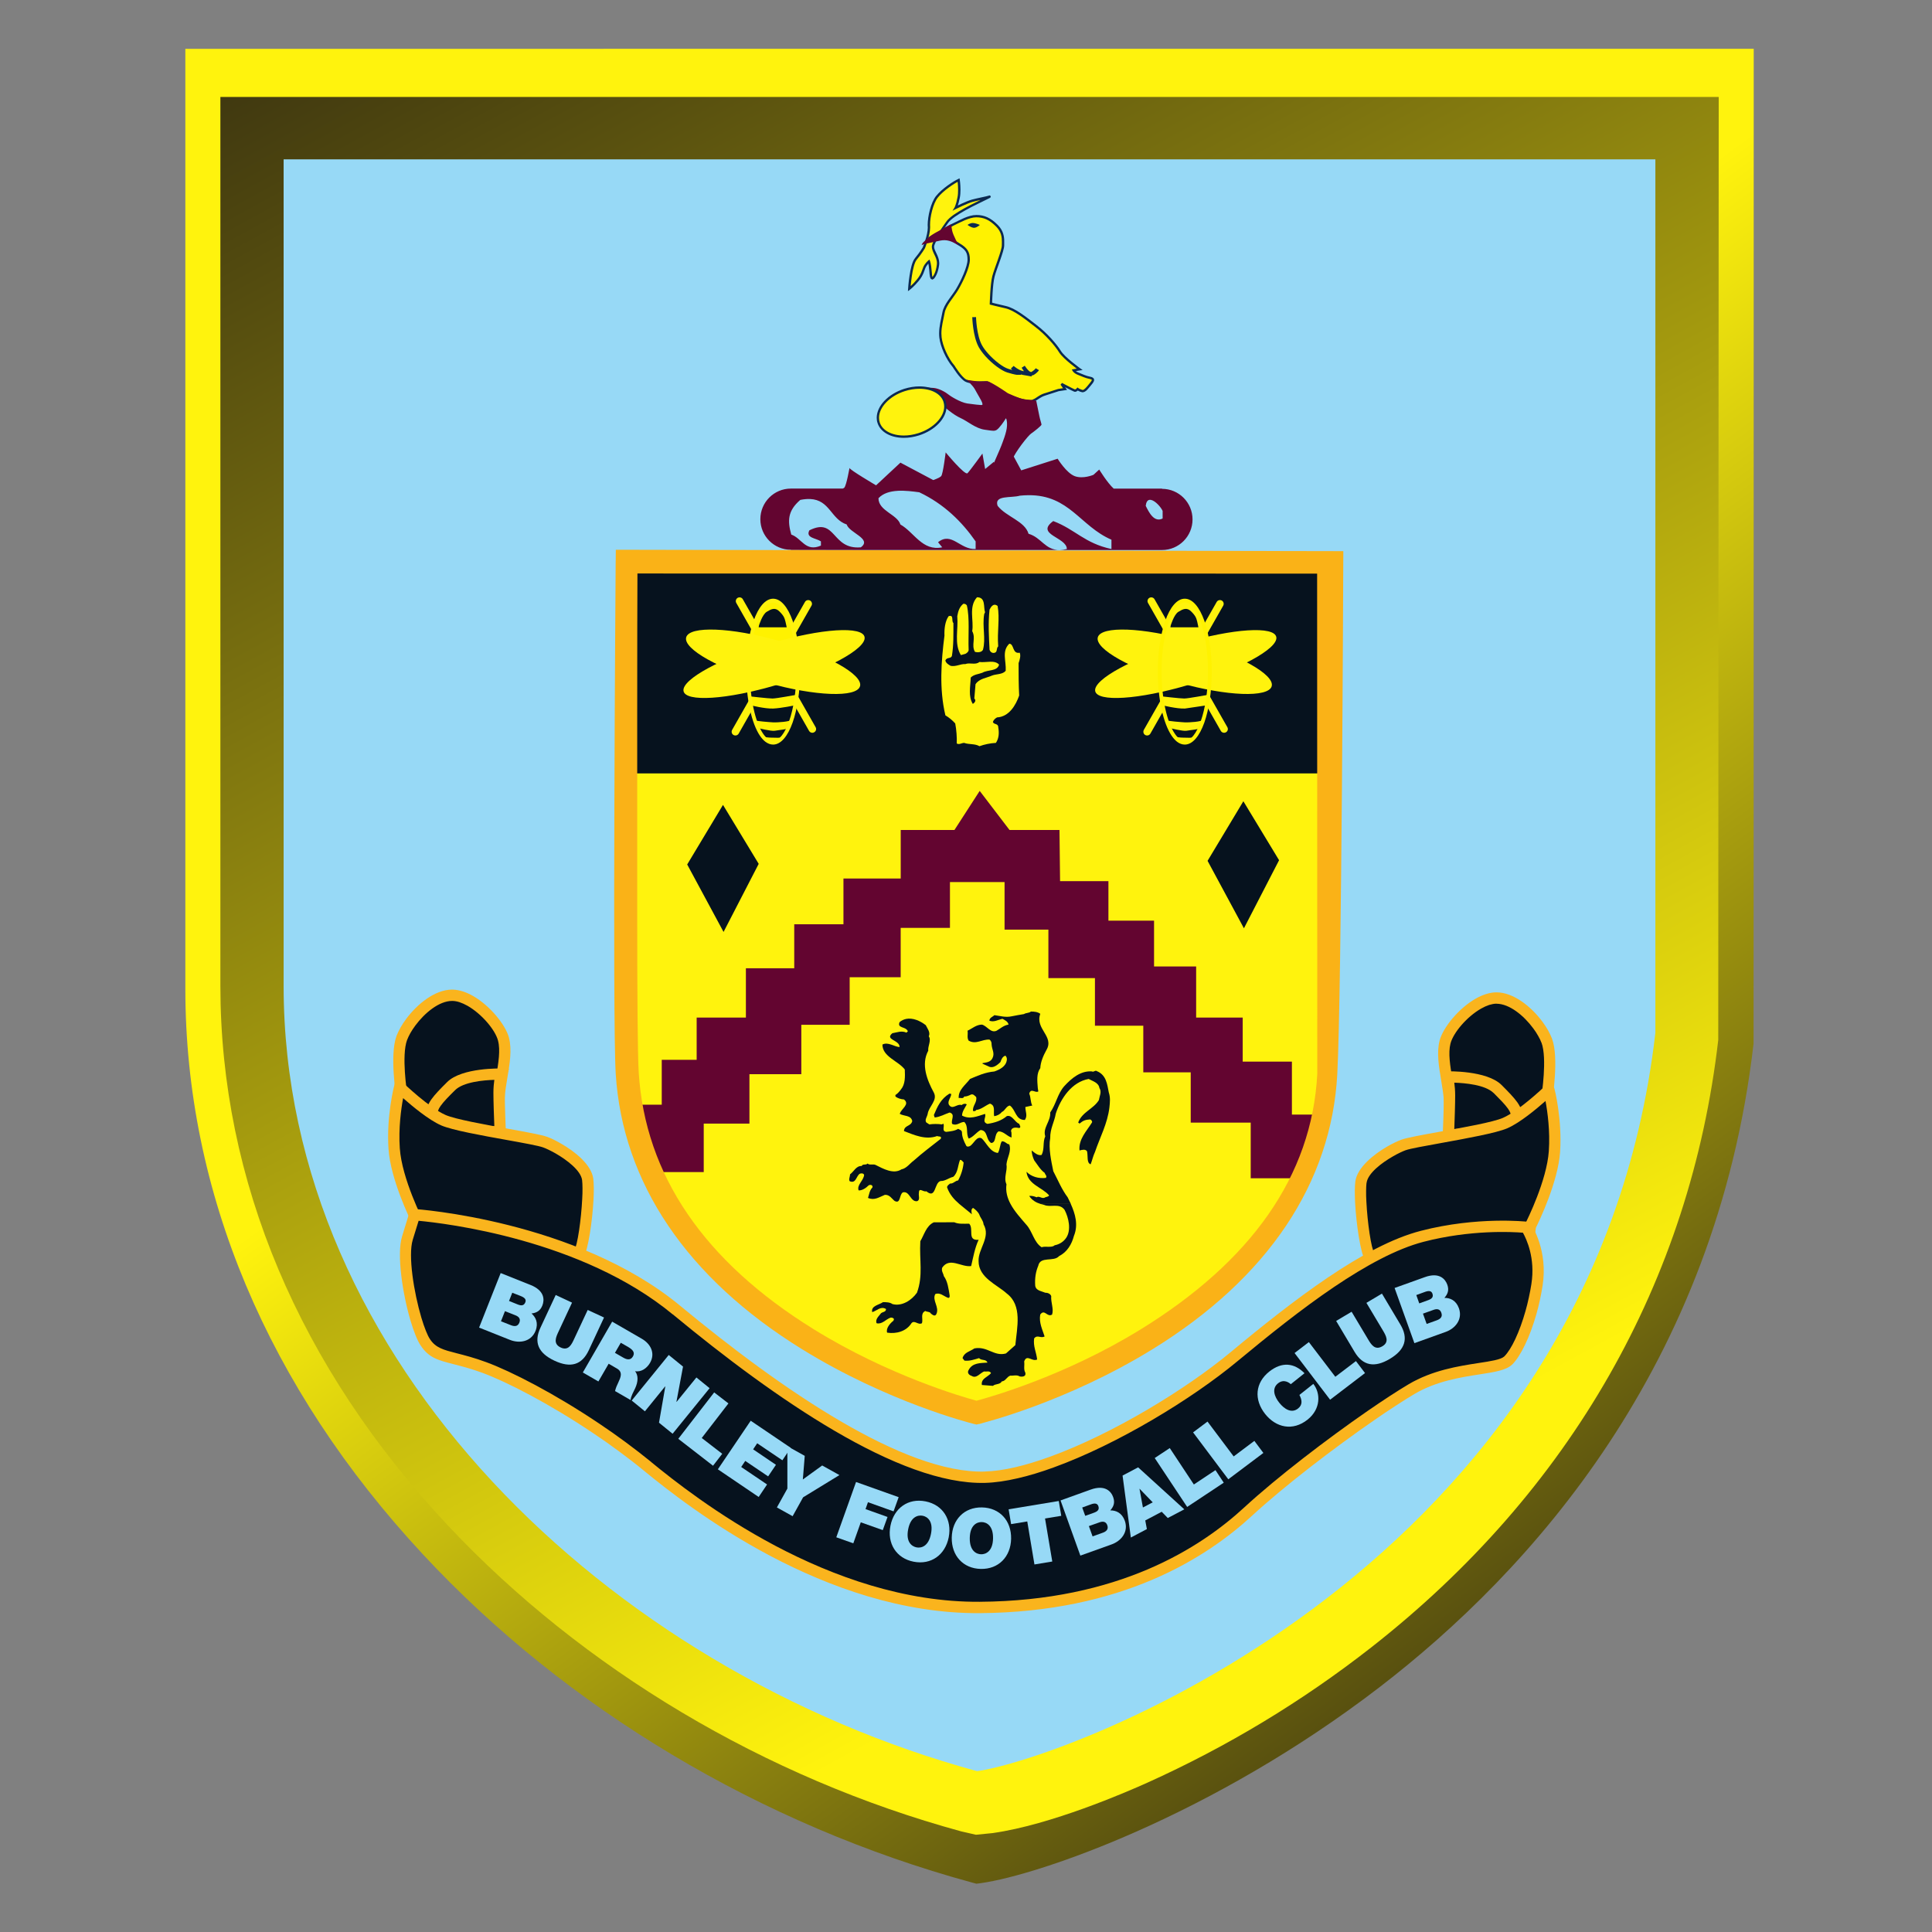 <svg height="1000" viewBox="0 0 1000 1000" width="1000" xmlns="http://www.w3.org/2000/svg" xmlns:xlink="http://www.w3.org/1999/xlink"><rect x="0" y="0" width="1000" height="1000" fill="#808080" stroke="none"/><defs><linearGradient id="a"><stop offset="0" stop-color="#241d10"/><stop offset="1" stop-color="#fff30d"/></linearGradient><linearGradient id="b" gradientTransform="matrix(46.664 -85.51 85.51 46.664 305.879 148.687)" gradientUnits="userSpaceOnUse" spreadMethod="pad" x1="0" x2="1" xlink:href="#a" y1="0" y2="0"/><linearGradient id="c" gradientTransform="matrix(-48.252 -66.575 -66.575 48.252 452.554 695.322)" gradientUnits="userSpaceOnUse" spreadMethod="pad" x1="0" x2="1" xlink:href="#a" y1="0" y2="0"/></defs><g transform="matrix(1.696 0 0 -1.696 96 975)"><g transform="matrix(6.388 0 0 6.388 -1918.636 -295.927)"><path d="m 375.43 576.611 v 44.242 v 11.893 c 0 12.117 4.907 23.797 14.191 33.777 c 8.552 9.201 20.189 16.156 32.766 19.59 l .287 .076 l .297 -.039 c 3.43 -.491 13.766 -4.003 23.787 -11.707 c 8.956 -6.888 20.097 -19.145 22.324 -38.42 l .004 -15.059 l .006 -44.354 z" fill="url(#c)" transform="matrix(.8 0 0 -.8 0 595.276)"/><path d="M 302.018 131.687 V 89.223 c 0 -9.301 3.765 -18.225 10.883 -25.797 c 6.446 -6.861 15.149 -12.045 24.51 -14.601 l .703 -.161 l .786 .078 l .036 .005 c 2.758 .393 6.332 1.937 7.361 2.401 c 3.809 1.715 7.411 3.89 10.695 6.46 c 9.519 7.452 15.254 17.492 16.587 29.028 l .022 45.051" fill="url(#b)"/><path d="m 305.039 128.706 h 65.536 V 86.975 C 367.613 61.325 342.43 52.309 338.17 51.701 C 320.57 56.506 305.039 71.306 305.039 89.224" fill="#97d9f6" fill-rule="evenodd"/></g><g transform="matrix(6.388 0 0 6.388 -1918.636 -295.927)"><path d="m 337.287 127.715 c 0 0 .072 -.481 0 -.844 c -.072 -.365 -.144 -.484 -.144 -.484 c 0 0 .528 .266 .794 .338 c .266 .072 .675 .146 .819 .194 c .144 .047 -.841 -.412 -1.179 -.603 c -.338 -.194 -.7 -.412 -.844 -.628 c -.144 -.218 -.675 -.918 -.675 -1.159 c 0 -.243 .29 -.509 .241 -.869 c -.047 -.362 -.169 -.559 -.241 -.631 c -.072 -.072 -.097 .05 -.119 .362 c -.025 .315 -.072 .434 -.072 .434 c 0 0 -.147 -.119 -.219 -.288 c -.072 -.169 -.097 -.338 -.313 -.606 c -.218 -.266 -.409 -.409 -.409 -.409 c 0 0 .072 1.137 .313 1.425 c .241 .291 .385 .531 .385 .531 c 0 0 .266 .653 .243 1.015 c -.025 .362 .119 1.087 .385 1.425 c .266 .338 .819 .7 1.035 .797" fill="#fff30d" fill-rule="evenodd"/><path d="m 337.287 127.715 l -.055 -.008 c 0 0 .03 -.21 .03 -.456 c 0 -.122 -.005 -.255 -.03 -.368 c -.036 -.18 -.069 -.299 -.097 -.371 l -.03 -.077 l -.008 -.019 l -.1 -.163 l .172 .086 c 0 0 .531 .266 .783 .335 c .263 .072 .67 .144 .822 .194 l .005 .003 l -.008 .036 v -.039 l .008 .003 l -.008 .036 v -.039 v .055 l -.022 -.05 l .022 -.005 v .055 l -.022 -.05 l .022 .05 h -.055 l .033 -.05 l .022 .05 h -.055 h .052 l -.038 .039 l -.014 -.039 h .052 l -.038 .039 l .022 -.019 l -.017 .022 l -.005 -.003 l .022 -.019 l -.017 .022 c -.064 -.042 -.882 -.426 -1.184 -.6 c -.34 -.194 -.703 -.409 -.863 -.645 c -.072 -.105 -.241 -.338 -.393 -.573 c -.149 -.235 -.285 -.465 -.29 -.617 c .008 -.263 .252 -.495 .246 -.786 l -.005 -.077 c -.044 -.351 -.163 -.537 -.224 -.595 l -.008 -.008 l .011 -.017 v .019 l -.011 -.003 l .011 -.017 v .019 v -.03 l .019 .025 l -.019 .005 v -.03 l .019 .025 v -.003 v .003 v -.003 v .003 c -.014 .019 -.033 .144 -.047 .338 c -.025 .318 -.075 .445 -.077 .451 l -.028 .072 l -.058 -.05 c -.003 -.003 -.155 -.127 -.235 -.31 c -.075 -.18 -.094 -.332 -.304 -.592 h .003 h -.003 c -.105 -.13 -.207 -.23 -.279 -.299 c -.075 -.069 -.119 -.102 -.119 -.102 l .033 -.044 l .055 -.003 c 0 0 .019 .282 .066 .598 c .044 .318 .13 .675 .235 .794 c .243 .293 .387 .539 .387 .539 l .003 .003 l .003 .006 c 0 .003 .246 .597 .246 .985 v .053 l -.003 .08 c -.003 .368 .141 1.015 .376 1.308 v -.003 v .003 c .252 .324 .808 .689 1.012 .78 l -.022 .05 l -.055 -.008 l .055 .008 l -.022 .05 c -.227 -.102 -.78 -.462 -1.057 -.813 v .003 c -.26 -.335 -.398 -.982 -.401 -1.378 l .003 -.086 l .003 -.047 c 0 -.172 -.058 -.412 -.119 -.603 c -.061 -.194 -.122 -.34 -.122 -.34 l .053 -.022 l -.047 .03 c 0 -.003 -.141 -.238 -.379 -.526 c -.138 -.169 -.21 -.523 -.26 -.849 c -.05 -.321 -.067 -.606 -.067 -.609 l -.008 -.119 l .097 .072 c .003 .003 .199 .149 .42 .42 c .221 .271 .252 .456 .318 .617 c .033 .077 .086 .144 .127 .194 l .075 .075 l -.033 .042 l -.053 -.019 c 0 0 .008 -.025 .025 -.091 c .014 -.066 .03 -.172 .044 -.326 c .008 -.127 .019 -.224 .033 -.293 l .028 -.088 l .077 -.052 l .075 .036 c .086 .086 .207 .288 .257 .661 l .006 .091 c -.003 .346 -.255 .6 -.246 .786 c -.003 .088 .124 .329 .274 .559 c .149 .23 .318 .459 .39 .57 c .133 .199 .49 .418 .827 .609 c .152 .089 .451 .238 .711 .365 c .13 .064 .249 .122 .338 .166 l .105 .052 l .03 .017 l .011 .008 l .008 .008 l .016 .039 l -.033 .053 l -.022 .005 l -.03 -.008 c -.136 -.044 -.548 -.119 -.816 -.191 c -.277 -.077 -.805 -.343 -.805 -.343 l .025 -.05 l .047 -.03 c .005 .008 .077 .136 .152 .503 c .025 .124 .033 .263 .033 .39 c 0 .254 -.033 .47 -.033 .473 l -.011 .072 l -.066 -.03" fill="#0c2950"/><path d="m 342.057 117.685 c .144 .025 .313 .047 .313 .047 l -.169 .243 c 0 0 .553 -.29 .628 -.315 c .072 -.025 .144 .072 .144 .072 c 0 0 .097 -.072 .216 -.097 c .122 -.022 .243 .147 .362 .29 c .119 .146 .266 .29 .025 .338 c -.243 .05 -.362 .122 -.556 .194 c -.191 .072 -.241 .171 -.241 .171 l .29 .047 c 0 0 -.747 .531 -.941 .844 c -.191 .315 -.65 .847 -1.156 1.231 c -.503 .387 -1.01 .799 -1.444 .896 c -.434 .094 -.697 .169 -.697 .169 c 0 0 .022 .941 .119 1.303 c .097 .362 .459 1.231 .459 1.474 c 0 .241 .047 .603 -.29 .941 c -.338 .338 -.628 .459 -.988 .459 c -.36 0 -.783 -.249 -1.046 -.371 c -.266 -.119 -.423 -.279 -.714 -.423 c -.288 -.146 -.407 -.188 -.481 -.26 c -.072 -.072 -.036 -.099 -.036 -.099 l .105 -.031 c 0 0 .304 .097 .57 .144 c .266 .05 .492 -.13 .805 -.324 c .313 -.194 .437 -.351 .437 -.714 c 0 -.362 -.338 -1.062 -.556 -1.425 c -.216 -.362 -.578 -.725 -.65 -1.109 c -.072 -.387 -.194 -.775 -.144 -1.184 c .047 -.412 .313 -1.015 .625 -1.378 c 0 0 .329 -.545 .575 -.681 c .249 -.135 .836 -.091 .993 -.091 c .158 0 .246 -.18 .675 -.404 c .495 -.335 1.45 -.606 1.58 -.454 c .18 .069 .268 .205 .561 .293 c .293 .091 .625 .202 .625 .202" fill="#fff200" fill-rule="evenodd"/><path d="m 342.057 117.685 l .008 -.055 c .144 .025 .313 .047 .313 .047 l .088 .014 l -.219 .315 l -.047 -.03 l -.025 -.05 c .003 -.003 .548 -.288 .633 -.318 l .042 -.008 c .108 .008 .161 .097 .166 .099 l -.044 .033 l -.033 -.044 c .003 -.003 .102 -.077 .238 -.105 l .036 -.005 c .163 .011 .266 .182 .382 .312 c .069 .091 .158 .169 .166 .277 c 0 .083 -.075 .136 -.174 .152 c -.235 .047 -.349 .116 -.548 .191 c -.088 .033 -.144 .072 -.174 .1 l -.03 .036 l -.005 .005 l -.05 -.022 l .011 -.055 l .288 .047 l .133 .022 l -.111 .077 c 0 0 -.183 .133 -.393 .304 c -.207 .169 -.443 .382 -.531 .526 c -.196 .321 -.656 .855 -1.17 1.245 v .003 l .003 -.003 c -.506 .387 -1.012 .802 -1.466 .905 c -.434 .097 -.697 .169 -.697 .169 l -.014 -.053 l .055 -.003 c -.003 0 .025 .943 .119 1.292 c .044 .177 .161 .484 .263 .777 c .102 .296 .194 .567 .196 .711 c 0 .05 0 .111 0 .174 c .003 .23 -.03 .528 -.307 .805 c -.34 .346 -.653 .479 -1.026 .476 c -.385 0 -.808 -.257 -1.068 -.376 h -.003 h .003 c -.277 -.124 -.434 -.285 -.717 -.423 c -.285 -.147 -.404 -.183 -.495 -.271 l -.061 -.116 l .03 -.067 l .008 -.005 l .116 -.033 l .017 -.006 l .014 .006 c .003 0 .304 .097 .564 .141 l .077 .008 c .199 .003 .407 -.149 .686 -.324 c .307 -.196 .407 -.318 .409 -.667 c .003 -.335 -.329 -1.04 -.545 -1.397 c -.21 -.354 -.578 -.716 -.658 -1.129 c -.058 -.321 -.155 -.65 -.155 -.999 c 0 -.066 .003 -.133 .011 -.202 v .003 v -.003 c .05 -.426 .318 -1.032 .639 -1.405 l .042 .036 l -.047 -.028 c .005 -.003 .324 -.545 .598 -.7 c .169 -.091 .443 -.105 .672 -.105 c .152 0 .285 .005 .346 .005 c .108 .014 .216 -.166 .65 -.398 l .025 .05 l -.03 -.047 c .409 -.277 1.101 -.503 1.447 -.506 c .086 .003 .155 .011 .205 .064 l -.042 .036 l .019 -.053 c .199 .08 .279 .207 .559 .293 c .293 .091 .625 .202 .625 .202 l -.017 .053 l .008 -.055 l -.008 .055 l -.017 .052 c -.003 0 -.332 -.111 -.625 -.202 v .003 c -.307 -.097 -.404 -.238 -.564 -.296 l -.014 -.005 l -.011 -.011 c 0 -.006 -.044 -.025 -.119 -.025 c -.304 0 -1.002 .227 -1.386 .487 l -.003 .003 l -.003 .003 c -.42 .216 -.492 .398 -.7 .412 c -.066 0 -.197 -.008 -.346 -.008 c -.221 0 -.492 .019 -.62 .091 c -.108 .058 -.252 .224 -.362 .376 c -.111 .149 -.191 .282 -.191 .285 l -.003 .003 l -.003 .003 c -.307 .351 -.57 .954 -.614 1.347 l -.011 .188 c 0 .329 .094 .65 .155 .979 c .064 .36 .42 .722 .644 1.093 c .219 .371 .559 1.062 .562 1.452 c .003 .376 -.144 .57 -.465 .761 c -.274 .169 -.487 .338 -.744 .34 l -.097 -.008 c -.271 -.05 -.575 -.146 -.578 -.146 l .017 -.053 l .017 .053 l -.105 .03 l -.017 -.052 l .036 .044 l -.017 -.022 h .028 l -.011 .022 l -.017 -.022 h .028 l .003 .005 l .028 .033 c .053 .058 .174 .102 .468 .249 h -.003 c .299 .147 .457 .307 .711 .423 c .268 .125 .686 .365 1.024 .365 c .348 -.003 .617 -.111 .949 -.443 c .249 -.252 .274 -.506 .274 -.728 l -.003 -.174 c .003 -.099 -.086 -.384 -.188 -.675 c -.102 -.291 -.216 -.598 -.266 -.786 c -.1 -.376 -.122 -1.314 -.124 -1.317 v -.044 l .042 -.011 c 0 0 .266 -.072 .703 -.169 c .412 -.091 .918 -.495 1.422 -.885 c .501 -.379 .955 -.91 1.143 -1.214 v -.003 v .003 c .21 -.335 .952 -.858 .954 -.863 l .033 .047 l -.011 .055 l -.288 -.05 l -.075 -.011 l .033 -.066 c .005 -.011 .066 -.122 .271 -.199 c .188 -.069 .315 -.144 .564 -.194 c .089 -.022 .086 -.039 .086 -.044 c .005 -.022 -.066 -.119 -.141 -.205 c -.111 -.141 -.235 -.282 -.296 -.271 h -.014 l -.136 .053 l -.055 .033 l -.047 .033 l -.033 -.044 l -.028 -.028 l -.05 -.025 h -.005 l -.017 -.052 l .017 .052 c -.025 .008 -.188 .089 -.332 .163 c -.147 .075 -.285 .146 -.285 .149 l -.072 -.083 l .169 -.241 l .044 .03 l -.008 .055 c 0 0 -.169 -.022 -.313 -.047 h -.006 l -.003 -.003" fill="#0c2950"/><path d="m 336.932 125.609 c -.293 -.139 -.373 -.21 -.692 -.376 c -.318 -.166 -.517 -.382 -.606 -.456 c -.105 -.088 -.111 -.169 -.111 -.169 l .102 .047 c 0 0 .506 .116 .797 .172 c .29 .055 .528 -.017 .874 -.235 c 0 0 -.274 .476 -.321 .722 c -.047 .249 -.044 .296 -.044 .296" fill="#630530" fill-rule="evenodd"/><path d="m 338.119 121.17 c 0 -.003 .022 -.86 .282 -1.339 c .036 -.067 .08 -.133 .13 -.202 c .05 -.069 .108 -.136 .166 -.202 c .307 -.346 .714 -.65 .96 -.728 c .075 -.022 .136 -.042 .188 -.055 l -.058 .072 l .13 .122 c 0 0 .227 -.207 .451 -.246 l .039 -.008 l -.108 .163 l -.003 .003 l .152 .097 l .003 -.003 l .003 -.008 l .019 -.028 c .058 -.086 .219 -.304 .304 -.252 c .16 .1 .194 .171 .194 .171 l .155 -.091 c 0 0 -.053 -.108 -.255 -.232 l -.108 -.033 l .028 -.042 l -.207 .039 l -.249 .044 l -.08 .022 l .019 -.022 h -.194 c 0 0 -.102 0 -.479 .116 c -.271 .086 -.711 .412 -1.037 .777 c -.064 .072 -.124 .147 -.177 .218 c -.055 .075 -.102 .147 -.144 .221 v .003 c -.279 .515 -.304 1.416 -.304 1.419" fill="#0c2950"/><path d="m 337.714 125.575 c 0 0 .114 .091 .249 .091 c .133 0 .338 -.091 .338 -.091 c 0 0 -.113 -.114 -.249 -.136 c -.136 -.022 -.338 .136 -.338 .136" fill="#0c2950" fill-rule="evenodd"/><path d="m 337.661 118.174 c 0 0 .299 -.257 .409 -.462 c .108 -.207 .315 -.537 .338 -.62 c .025 -.086 .036 -.124 -.036 -.124 c -.072 .003 -.327 .025 -.667 .075 c -.34 .05 -.835 .365 -.932 .448 c -.097 .086 -.415 .268 -.669 .293 c -.255 .025 -.423 .025 -.423 .025 c 0 0 .631 -.681 .788 -.816 c .158 -.133 .559 -.487 .91 -.645 c .351 -.158 .714 -.498 1.162 -.559 c .451 -.061 .498 -.097 .669 .086 c .169 .183 .338 .462 .338 .462 c 0 0 .064 -.061 .05 -.365 c -.011 -.304 -.219 -.802 -.268 -.938 c -.047 -.133 -.362 -.838 -.423 -.985 c -.061 -.144 -.158 -.243 -.158 -.243 c 0 0 .05 -.083 .23 -.083 h .437 c .268 0 .365 .061 .365 .061 c 0 0 -.05 .219 .072 .573 c .122 .351 .763 1.165 .899 1.25 c .13 .086 .495 .376 .495 .426 c 0 .047 -.072 .243 -.108 .437 c -.038 .196 -.136 .669 -.136 .669 c 0 0 .069 .058 -.332 .08 c -.401 .025 -.503 .088 -1.021 .307 c -.838 .575 -.996 .581 -.996 .581 c 0 0 -.332 -.019 -.465 -.008 c -.136 .011 -.528 .075 -.528 .075" fill="#630530" fill-rule="evenodd"/><path d="m 336.618 117.132 c .185 -.584 -.368 -1.284 -1.242 -1.56 c -.871 -.279 -1.726 -.03 -1.912 .556 c -.185 .587 .371 1.284 1.242 1.56 c .871 .279 1.726 .03 1.912 -.556" fill="#fff30d" fill-rule="evenodd"/><path d="m 336.618 117.132 l -.053 -.017 c .022 -.072 .033 -.144 .033 -.216 c .003 -.49 -.495 -1.04 -1.239 -1.275 c -.235 -.075 -.47 -.111 -.689 -.111 c -.575 0 -1.032 .241 -1.153 .631 c -.022 .069 -.033 .141 -.033 .216 c -.003 .49 .495 1.04 1.239 1.275 c .235 .075 .47 .111 .689 .111 c .576 0 1.032 -.241 1.154 -.631 l .053 .017 l .053 .017 c -.147 .456 -.658 .711 -1.259 .711 c -.23 0 -.476 -.039 -.725 -.116 c -.772 -.249 -1.311 -.819 -1.314 -1.383 c 0 -.086 .011 -.169 .039 -.249 c .147 -.456 .656 -.711 1.259 -.711 c .23 0 .476 .039 .722 .116 c .775 .249 1.314 .819 1.317 1.383 c 0 .083 -.011 .169 -.039 .249" fill="#0c2950"/><path d="m 420.836 600.709 c 0 0 -.159 1.311 -.27 1.422 c -.107 .111 -.471 .234 -.471 .234 l -1.961 -1.041 l -1.455 1.355 c 0 0 -1.58 -.929 -1.58 -1.033 c 0 -.1 -.174 1.028 -.322 1.18 c -.019 .019 -.06 .031 -.09 .047 h -3.096 c -1.006 0 -1.822 .818 -1.822 1.828 c 0 1.006 .816 1.826 1.822 1.826 v .014 h 16.061 c -.881 .016 -1.093 -.748 -1.867 -.969 c -.221 -.76 -1.332 -1.01 -1.848 -1.67 c -.225 -.657 .813 -.453 1.328 -.605 c .18 -.019 .352 -.028 .516 -.029 c 2.448 -.02 3.085 1.851 4.955 2.658 v .557 c -1.625 -.353 -2.143 -1.162 -3.475 -1.67 c -1.107 .809 .812 .961 .812 1.67 c -.157 .038 -.296 .056 -.422 .059 h 6.105 c 1.006 0 1.822 -.818 1.822 -1.828 c 0 -1.006 -.816 -1.826 -1.822 -1.826 v -.014 h -2.887 c -.383 -.347 -.863 -1.137 -.863 -1.137 l -.344 .314 c 0 0 -.614 .267 -1.119 .08 c -.502 -.191 -1.021 -1.041 -1.021 -1.041 l -2.174 .695 l -.471 -.871 l -.898 .791 l -.268 -.428 l -.518 .428 l -.162 -.924 c 0 0 -.745 1.025 -.891 1.174 c -.152 .152 -1.307 -1.246 -1.307 -1.246 z m -2.867 2.297 c .445 -.025 .914 .038 1.291 .088 c 1.494 .709 2.556 1.772 3.365 2.934 v .453 c -.933 .052 -1.432 -1.058 -2.244 -.404 l .248 .303 c -1.183 .252 -1.683 -.908 -2.496 -1.361 c -.187 -.609 -1.311 -.809 -1.311 -1.57 c .282 -.303 .702 -.416 1.146 -.441 z m -5.232 .49 c 1.184 .049 1.243 1.208 2.188 1.52 c .152 .505 1.539 .857 .844 1.365 c -1.767 .152 -1.459 -1.82 -3.074 -1.014 c -.232 .456 .384 .457 .691 .658 v .252 c -.923 .408 -1.154 -.453 -1.77 -.656 c -.228 -.809 -.229 -1.415 .539 -2.072 c .221 -.044 .413 -.06 .582 -.053 z m 20.256 .053 c .035 -.008 .072 -.006 .111 .002 c .26 .056 .592 .436 .688 .656 v .453 c -.508 .253 -.809 -.353 -1.01 -.758 c .028 -.228 .107 -.331 .211 -.354 z" fill="#630530" transform="matrix(.8 0 0 -.8 0 595.276)"/></g><g transform="matrix(6.388 0 0 6.388 -1918.636 -295.927)"><path d="m 310.685 83.955 c 0 0 -.313 1.936 0 2.777 c .315 .835 1.411 2.042 2.404 2.042 c .99 0 2.244 -1.311 2.454 -2.094 c .207 -.788 -.158 -1.887 -.21 -2.777 c -.05 -.888 .053 -2.357 .053 -2.357 l -4.385 1.101" fill="#06121e" fill-rule="evenodd"/><path d="m 310.938 86.637 c -.277 -.741 -.008 -2.493 .014 -2.631 l .271 -1.137 l 3.87 -.971 c -.028 .498 -.067 1.394 -.03 2.019 c .019 .326 .077 .667 .136 1.012 c .1 .606 .205 1.22 .083 1.674 v .005 c -.136 .509 -.772 1.267 -1.458 1.66 c -.133 .074 -.263 .133 -.387 .174 c -.122 .039 -.238 .058 -.346 .058 h -.003 c -.62 0 -1.308 -.57 -1.757 -1.176 c -.088 -.119 -.169 -.241 -.235 -.357 c -.064 -.116 -.119 -.227 -.158 -.332 m -.52 -2.722 c 0 .006 -.324 2.006 .014 2.91 v .003 c .05 .13 .116 .266 .194 .406 c .077 .136 .169 .277 .271 .412 c .534 .719 1.383 1.397 2.191 1.397 h .003 c .166 0 .337 -.033 .509 -.086 c .163 -.053 .329 -.127 .49 -.219 c .799 -.456 1.549 -1.369 1.715 -1.992 v -.005 c .149 -.567 .036 -1.239 -.075 -1.901 c -.055 -.332 -.111 -.661 -.127 -.954 c -.05 -.871 .053 -2.318 .053 -2.324 l .028 -.371 l -.362 .091 l -4.388 1.099 l -.158 .042 l -.039 .16 l -.313 1.308" fill="#fab41d"/><path d="m 315.438 85.002 c 0 0 -1.776 .053 -2.401 -.575 c -.628 -.628 -.993 -.996 -.888 -1.414 c .105 -.42 1.201 -.526 1.671 -.628 c .47 -.105 1.566 -.158 1.566 -.158 c 0 0 -.053 1.308 -.053 1.884 c 0 .578 .105 .891 .105 .891" fill="#06121e" fill-rule="evenodd"/><path d="m 312.846 84.618 c .708 .711 2.595 .653 2.6 .653 l .362 -.011 l -.113 -.343 c 0 0 -.091 -.268 -.091 -.805 c 0 -.592 .05 -1.87 .053 -1.876 l .011 -.293 l -.293 .014 c -.003 0 -1.12 .053 -1.613 .163 c -.064 .014 -.177 .033 -.304 .058 c -.598 .105 -1.441 .258 -1.571 .766 v .003 c -.075 .296 .008 .561 .21 .849 c .174 .243 .426 .501 .75 .822 z m 2.26 .111 c -.512 -.014 -1.486 -.1 -1.878 -.495 c -.307 -.304 -.548 -.548 -.689 -.75 c -.111 -.155 -.158 -.285 -.13 -.406 c .044 -.169 .686 -.285 1.143 -.368 c .111 -.02 .213 -.036 .326 -.061 c .299 -.066 .877 -.111 1.228 -.136 c -.017 .426 -.044 1.203 -.044 1.599 c 0 .252 .022 .459 .044 .617" fill="#fab41d"/><path d="m 311.469 77.881 c 0 0 -1.043 2.042 -1.148 3.56 c -.105 1.519 .26 2.932 .26 2.932 c 0 0 1.253 -1.203 2.089 -1.569 c .835 -.368 4.282 -.838 4.858 -1.048 c .576 -.21 1.931 -.996 2.036 -1.782 c .105 -.786 -.155 -3.143 -.418 -3.56 c -.26 -.42 -.678 -.68 -.678 -.68 l -6.894 1.361" fill="#06121e" fill-rule="evenodd"/><path d="m 310.59 81.459 c .1 -1.464 1.115 -3.45 1.118 -3.455 l .03 -.088 l .078 -.592 l 6.592 -1.303 c .122 .091 .349 .279 .509 .537 c .166 .266 .338 1.508 .387 2.476 c .011 .194 .017 .37 .014 .526 c 0 .149 -.008 .279 -.019 .379 v .003 c -.064 .459 -.722 .96 -1.281 1.281 c -.108 .061 -.219 .116 -.324 .169 c -.1 .047 -.188 .086 -.257 .11 c -.218 .08 -.932 .21 -1.748 .357 c -1.192 .213 -2.598 .468 -3.121 .694 l -.005 .003 c -.592 .26 -1.369 .907 -1.815 1.3 c -.097 -.523 -.224 -1.439 -.158 -2.396 m .62 -3.66 c -.152 .307 -1.06 2.18 -1.159 3.624 c -.108 1.563 .268 3.013 .268 3.015 l .114 .454 l .337 -.324 c .003 -.003 1.212 -1.167 2.003 -1.516 h .003 l .003 -.003 c .465 -.202 1.84 -.451 3.007 -.661 c .841 -.152 1.577 -.285 1.834 -.379 h .003 c .091 -.036 .196 -.078 .304 -.13 c .108 -.053 .227 -.116 .357 -.191 c .669 -.379 1.458 -1.01 1.549 -1.679 v -.003 c .014 -.119 .022 -.271 .025 -.445 c 0 -.172 -.003 -.36 -.014 -.556 c -.053 -1.035 -.26 -2.398 -.468 -2.736 c -.296 -.47 -.764 -.766 -.766 -.766 l -.091 -.055 l -.102 .019 l -6.894 1.361 l -.191 .039 l -.025 .194" fill="#fab41d"/><path d="m 365.386 83.818 c 0 0 .316 1.939 0 2.777 c -.312 .838 -1.408 2.042 -2.401 2.042 c -.991 0 -2.247 -1.311 -2.454 -2.094 c -.21 -.786 .155 -1.887 .207 -2.778 c .053 -.888 -.052 -2.354 -.052 -2.354 l 4.388 1.098" fill="#06121e" fill-rule="evenodd"/><path d="m 365.639 86.689 c .338 -.905 .014 -2.908 .014 -2.913 l -.003 -.019 l -.31 -1.289 c -.017 -.102 -.091 -.194 -.202 -.221 l -4.388 -1.098 l -.083 -.008 c -.149 .011 -.263 .141 -.252 .288 c 0 .006 .105 1.452 .053 2.324 c -.017 .293 -.072 .622 -.127 .954 c -.111 .658 -.221 1.328 -.075 1.895 l .003 .011 c .166 .622 .913 1.535 1.715 1.992 c .158 .091 .324 .166 .49 .219 c .169 .055 .34 .086 .509 .086 c .81 0 1.657 -.678 2.191 -1.397 c .102 -.136 .194 -.277 .271 -.412 c .077 -.141 .144 -.279 .194 -.406 z M 365.122 83.87 c .025 .155 .288 1.892 .014 2.631 h -.003 c -.038 .103 -.091 .216 -.158 .329 c -.066 .119 -.144 .24 -.235 .36 c -.448 .606 -1.134 1.176 -1.757 1.176 v .003 c -.111 0 -.227 -.025 -.349 -.061 c -.124 -.042 -.255 -.1 -.384 -.174 c -.689 -.393 -1.325 -1.154 -1.461 -1.66 l -.003 -.011 c -.116 -.454 -.014 -1.068 .088 -1.668 c .056 -.346 .114 -.686 .133 -1.012 c .036 -.625 -.003 -1.522 -.031 -2.019 l 3.873 .971" fill="#fab41d"/><path d="m 360.635 84.867 c 0 0 1.776 .052 2.401 -.576 c .628 -.628 .993 -.996 .888 -1.416 c -.102 -.418 -1.2 -.523 -1.671 -.628 c -.47 -.105 -1.566 -.155 -1.566 -.155 c 0 0 .052 1.309 .052 1.884 c 0 .575 -.105 .891 -.105 .891" fill="#06121e" fill-rule="evenodd"/><path d="m 362.846 84.1 c -.396 .395 -1.367 .478 -1.878 .495 c .022 -.16 .042 -.368 .042 -.617 c 0 -.396 -.025 -1.173 -.042 -1.599 c .351 .022 .932 .066 1.228 .133 c .114 .025 .216 .044 .327 .064 c .457 .08 1.098 .197 1.142 .365 v .003 c .028 .119 -.019 .249 -.13 .407 c -.144 .205 -.384 .445 -.686 .75 h -.003 z m -2.219 1.037 c .005 0 1.889 .055 2.6 -.653 c .324 -.326 .578 -.584 .75 -.824 c .202 -.288 .285 -.553 .21 -.849 v -.003 c -.13 -.509 -.974 -.661 -1.571 -.766 c -.127 -.022 -.241 -.044 -.304 -.058 c -.495 -.108 -1.607 -.163 -1.613 -.163 c -.147 -.005 -.274 .108 -.282 .257 v .033 c .006 .105 .053 1.3 .053 1.867 c 0 .534 -.089 .802 -.091 .805 c -.047 .141 .03 .293 .172 .341" fill="#fab41d"/><path d="m 364.603 77.744 c 0 0 1.046 2.041 1.151 3.56 c .102 1.519 -.263 2.932 -.263 2.932 c 0 0 -1.253 -1.203 -2.089 -1.571 c -.835 -.365 -4.282 -.835 -4.858 -1.046 c -.573 -.21 -1.931 -.996 -2.036 -1.782 c -.102 -.786 .158 -3.143 .418 -3.56 c .263 -.42 .68 -.68 .68 -.68 l 6.891 1.361" fill="#06121e" fill-rule="evenodd"/><path d="m 366.023 81.287 c -.1 -1.444 -1.007 -3.32 -1.157 -3.624 l -.097 -.719 c -.006 -.122 -.094 -.227 -.219 -.252 l -6.894 -1.361 c -.063 -.011 -.133 0 -.193 .036 c -.003 .003 -.473 .296 -.766 .766 c -.21 .338 -.412 1.701 -.468 2.736 c -.008 .196 -.014 .384 -.014 .556 c .003 .172 .011 .327 .025 .446 v .003 c .091 .669 .88 1.3 1.546 1.682 c .13 .075 .252 .136 .36 .188 c .108 .052 .213 .097 .304 .13 h .003 c .257 .094 .99 .227 1.834 .379 c 1.156 .207 2.523 .454 2.996 .656 l .014 .008 h .003 c .75 .332 1.881 1.397 1.995 1.508 l .13 .077 c .144 .036 .293 -.053 .329 -.199 c .003 -.003 .373 -1.452 .269 -3.015 m -1.654 -3.408 c .08 .155 1.018 2.039 1.115 3.444 c .066 .957 -.061 1.873 -.158 2.396 c -.445 -.393 -1.223 -1.04 -1.815 -1.3 h -.003 l -.003 -.003 l -.008 -.003 c -.531 -.227 -1.928 -.479 -3.115 -.695 c -.813 -.147 -1.527 -.274 -1.746 -.354 c -.069 -.025 -.158 -.064 -.257 -.111 c -.105 -.05 -.216 -.108 -.327 -.172 c -.559 -.318 -1.214 -.816 -1.275 -1.278 l -.003 -.003 c -.011 -.1 -.019 -.23 -.019 -.379 c -.003 -.155 .003 -.332 .014 -.526 c .05 -.968 .222 -2.21 .388 -2.476 c .16 -.257 .387 -.448 .509 -.536 l 6.592 1.303 l .08 .592" fill="#fab41d"/><path d="m 311.295 78.285 c 0 0 7.624 -.515 12.507 -4.554 c 4.883 -4.036 10.761 -8.092 14.734 -7.987 c 3.253 .086 8.908 3.262 11.904 5.754 c 2.999 2.49 6.341 5.068 8.996 5.754 c 2.656 .689 4.966 .429 4.966 .429 c .003 0 .775 -1.115 .517 -2.747 c -.257 -1.632 -.858 -3.093 -1.372 -3.607 c -.515 -.517 -2.742 -.257 -4.625 -1.375 c -1.884 -1.118 -5.652 -3.865 -7.796 -5.84 c -2.141 -1.975 -6.119 -4.545 -12.831 -4.592 c -7.298 -.047 -13.768 5.018 -15.865 6.739 c -2.825 2.318 -6.166 4.122 -7.793 4.722 c -1.629 .603 -2.313 .432 -2.827 1.203 c -.515 .775 -1.201 3.868 -.858 4.982" fill="#06121e" fill-rule="evenodd"/><path d="m 323.63 73.523 c -4.343 3.593 -10.889 4.357 -12.142 4.473 l -.28 -.907 c -.23 -.752 .053 -2.512 .412 -3.723 c .072 -.238 .144 -.451 .216 -.628 c .066 -.169 .133 -.304 .194 -.395 l .005 -.008 c .274 -.412 .645 -.506 1.27 -.667 c .376 -.097 .838 -.213 1.422 -.429 c 1.187 -.437 3.27 -1.505 5.406 -2.943 c .418 -.279 .836 -.573 1.242 -.874 c .42 -.31 .83 -.628 1.226 -.949 V 66.469 c 1.043 -.855 3.17 -2.54 5.937 -4.003 c 2.761 -1.458 6.158 -2.697 9.754 -2.672 c 3.317 .022 5.953 .667 8.028 1.549 c 2.067 .88 3.571 1.997 4.623 2.968 c 1.552 1.43 3.948 3.262 5.876 4.595 c .373 .257 .733 .5 1.062 .714 c .337 .221 .642 .409 .905 .567 c 1.137 .672 2.371 .863 3.317 1.01 c .606 .091 1.082 .166 1.245 .312 l .009 .008 v .003 l .003 -.003 v .003 c .338 .338 .725 1.154 1.012 2.172 c .056 .196 .108 .407 .155 .625 c .05 .227 .091 .446 .124 .656 v .003 c .197 1.242 -.238 2.152 -.404 2.451 c -.52 .042 -2.504 .147 -4.744 -.434 c -1.292 -.335 -2.764 -1.137 -4.285 -2.163 c -1.533 -1.037 -3.109 -2.299 -4.603 -3.538 c -2.174 -1.807 -5.735 -3.973 -8.786 -5.079 c -.6 -.219 -1.179 -.396 -1.726 -.52 c -.55 -.127 -1.071 -.205 -1.549 -.218 h -.011 c -2.042 -.053 -4.551 .949 -7.168 2.479 c -2.589 1.513 -5.292 3.544 -7.743 5.572 m -12.316 5.032 c .022 -.003 7.707 -.523 12.659 -4.614 c 2.432 -2.011 5.109 -4.025 7.671 -5.522 c 2.537 -1.483 4.955 -2.457 6.883 -2.407 l .011 .003 c .437 .011 .924 .083 1.444 .202 c .526 .122 1.085 .293 1.663 .503 c 2.993 1.085 6.487 3.212 8.626 4.988 c 1.502 1.25 3.096 2.52 4.645 3.568 c 1.566 1.057 3.09 1.887 4.454 2.238 c 2.703 .7 5.057 .437 5.062 .437 c .083 -.008 .155 -.055 .199 -.122 c .052 -.08 .819 -1.258 .553 -2.938 c -.039 -.246 -.083 -.476 -.13 -.692 c -.047 -.219 -.102 -.437 -.163 -.656 c -.313 -1.101 -.752 -2.009 -1.151 -2.41 h -.003 l -.019 -.017 c -.282 -.266 -.833 -.351 -1.535 -.459 c -.899 -.138 -2.078 -.321 -3.123 -.94 c -.266 -.158 -.564 -.343 -.882 -.553 c -.327 -.21 -.681 -.448 -1.051 -.706 c -1.909 -1.319 -4.282 -3.134 -5.815 -4.548 c -1.09 -1.004 -2.645 -2.16 -4.78 -3.068 c -2.13 -.907 -4.836 -1.569 -8.236 -1.594 c -3.701 -.025 -7.184 1.245 -10.009 2.736 c -2.816 1.488 -4.971 3.198 -6.025 4.061 l -.003 .003 c -.396 .327 -.799 .636 -1.201 .932 c -.409 .304 -.819 .592 -1.226 .863 c -2.097 1.411 -4.133 2.457 -5.289 2.883 c -.553 .205 -1.004 .318 -1.369 .412 c -.755 .194 -1.198 .304 -1.588 .896 l -.003 .003 c -.083 .124 -.166 .293 -.246 .495 c -.08 .197 -.158 .426 -.233 .675 c -.382 1.287 -.672 3.181 -.409 4.036 l .343 1.118 c .039 .121 .155 .199 .277 .191" fill="#fab41d"/></g><g fill="#97d9f6" transform="matrix(6.388 0 0 6.388 -1918.636 -295.927)"><path d="m 315.808 74.166 l .42 -.169 c .169 -.066 .293 -.061 .36 .108 c .052 .133 -.039 .221 -.202 .288 l -.423 .166 z m -.385 -.971 l .47 -.185 c .166 -.066 .329 -.077 .409 .122 c .061 .155 .003 .274 -.185 .348 l -.503 .199 z m -.014 2.304 l 1.422 -.567 c .683 -.271 .675 -.714 .57 -.982 c -.102 -.263 -.288 -.354 -.52 -.382 c .199 -.174 .343 -.448 .194 -.83 c -.207 -.523 -.766 -.614 -1.225 -.431 l -1.472 .587"/><path d="m 319.62 71.815 c -.329 -.706 -.866 -.866 -1.641 -.503 c -.772 .36 -.999 .877 -.669 1.579 l .728 1.56 l .78 -.365 l -.645 -1.383 c -.122 -.26 -.274 -.584 .105 -.761 c .371 -.172 .523 .152 .642 .412 l .647 1.383 l .78 -.362"/><path d="m 320.868 71.687 l .39 -.224 c .138 -.08 .343 -.166 .468 .05 c .088 .155 .055 .29 -.23 .457 l -.349 .199 z m -.133 1.491 l 1.419 -.819 c .423 -.246 .653 -.692 .39 -1.151 c -.147 -.252 -.415 -.451 -.714 -.398 c .158 -.196 .152 -.492 .006 -.811 c -.058 -.124 -.221 -.415 -.219 -.567 l -.744 .429 c .033 .144 .091 .279 .155 .409 c .113 .243 .23 .498 -.064 .667 l -.396 .23 l -.49 -.847 l -.744 .429"/><path d="m 323.438 71.586 l .683 -.556 l -.315 -1.679 l .008 -.005 l .946 1.165 l .631 -.512 l -1.768 -2.177 l -.65 .528 l .301 1.729 l -.008 .005 l -.966 -1.19 l -.631 .515"/><path d="m 325.609 69.797 l .681 -.526 l -1.275 -1.652 l .979 -.755 l -.44 -.57 l -1.66 1.286"/><path d="m 327.354 68.444 l 1.914 -1.295 l -.401 -.595 l -1.203 .813 l -.194 -.29 l 1.09 -.739 l -.373 -.553 l -1.093 .739 l -.194 -.29 l 1.236 -.835 l -.401 -.598 l -1.95 1.322"/><path d="m 329.106 65.203 v 2.025 l .83 -.462 l -.091 -1.129 l .924 .669 l .824 -.459 l -1.735 -1.062 l -.501 -.902 l -.752 .418"/><path d="m 332.387 65.517 l 2.036 -.725 l -.244 -.678 l -1.223 .437 l -.116 -.329 l 1.051 -.376 l -.227 -.628 l -1.051 .373 l -.357 -1.004 l -.813 .288"/><path d="m 335.273 62.394 c .216 -.044 .575 .033 .694 .647 c .122 .614 -.182 .822 -.396 .863 c -.216 .042 -.575 -.036 -.694 -.647 c -.122 -.614 .18 -.819 .396 -.863 m .434 2.197 c .833 -.166 1.27 -.877 1.107 -1.715 c -.166 -.841 -.841 -1.331 -1.677 -1.167 c -.833 .163 -1.272 .877 -1.107 1.715 c .166 .841 .841 1.333 1.676 1.167"/><path d="m 338.362 62.064 c .218 -.005 .559 .136 .57 .758 c .011 .625 -.321 .777 -.542 .78 c -.219 .005 -.556 -.133 -.57 -.758 c -.011 -.625 .324 -.777 .542 -.78 m .042 2.238 c .852 -.017 1.408 -.639 1.391 -1.497 c -.017 -.855 -.595 -1.458 -1.447 -1.441 c -.849 .017 -1.405 .639 -1.389 1.497 c .017 .855 .595 1.458 1.444 1.441"/><path d="m 340.567 63.632 l -.772 -.127 l -.119 .708 l 2.396 .396 l .119 -.708 l -.775 -.128 l .346 -2.055 l -.852 -.141"/><path d="m 343.687 62.918 l .476 .171 c .169 .058 .299 .161 .227 .363 c -.056 .155 -.18 .207 -.371 .138 l -.509 -.18 z m -.351 .982 l .426 .152 c .172 .064 .26 .15 .199 .318 c -.05 .133 -.177 .141 -.34 .083 l -.429 -.155 z m -1.179 .736 l 1.438 .517 c .692 .249 .982 -.091 1.076 -.36 c .097 -.266 .019 -.456 -.138 -.633 c .266 .003 .553 -.108 .694 -.495 c .188 -.528 -.169 -.966 -.633 -1.131 l -1.491 -.534"/><path d="m 346.559 64.546 l -.625 .647 l -.005 -.003 l .163 -.891 l .468 .246 z m -1.439 1.278 l .744 .393 l 2.205 -2.006 l -.789 -.415 l -.29 .299 l -.786 -.415 l .077 -.412 l -.766 -.404"/><path d="m 346.656 66.662 l .719 .476 l 1.151 -1.74 l 1.032 .686 l .396 -.6 l -1.748 -1.159"/><path d="m 348.489 67.887 l .689 .517 l 1.25 -1.665 l .988 .742 l .431 -.576 l -1.676 -1.259"/><path d="m 353.157 70.19 c -.077 .069 -.329 .263 -.609 .042 c -.315 -.252 -.174 -.639 .061 -.932 c .235 -.296 .581 -.523 .896 -.271 c .227 .18 .188 .409 .064 .647 l .664 .528 c .351 -.442 .365 -1.198 -.274 -1.707 c -.708 -.564 -1.508 -.382 -2.025 .266 c -.548 .692 -.479 1.494 .196 2.03 c .603 .476 1.187 .42 1.682 -.08"/><path d="m 353.337 71.678 l .683 .523 l 1.264 -1.657 l .985 .75 l .434 -.573 l -1.668 -1.273"/><path d="m 358.392 73.04 c .398 -.667 .23 -1.204 -.503 -1.641 c -.733 -.437 -1.286 -.332 -1.685 .335 l -.88 1.477 l .738 .44 l .783 -1.311 c .146 -.246 .329 -.553 .689 -.337 c .349 .207 .166 .514 .019 .761 l -.783 1.311 l .741 .443"/><path d="m 359.648 73.068 l .476 .171 c .169 .061 .299 .161 .224 .365 c -.056 .155 -.177 .208 -.368 .138 l -.509 -.182 z m -.354 .982 l .429 .155 c .169 .061 .26 .147 .199 .315 c -.05 .136 -.177 .141 -.343 .083 l -.426 -.155 z m -1.178 .736 l 1.441 .517 c .692 .252 .98 -.089 1.076 -.357 c .097 -.268 .019 -.456 -.138 -.633 c .266 .003 .553 -.108 .694 -.495 c .188 -.528 -.169 -.966 -.633 -1.131 l -1.494 -.537"/></g><g transform="matrix(6.388 0 0 6.388 -1918.636 -295.927)"><path d="M 321.226 99.689 V 84.883 c 0 0 1.217 -5.552 2.196 -6.537 c .985 -.985 5.107 -5.749 6.678 -6.457 c 1.571 -.708 8.191 -3.602 8.191 -3.602 l 8.695 4.075 l 4.634 4.252 l 2.589 3.859 l .708 2.836 l .08 5.591 l .155 11.262 l -33.935 .03" fill="#fff30d" fill-rule="evenodd"/><path d="m 321.319 99.37 h 33.659 v 10.125 h -33.659 z" fill="#06121e"/><path d="m 321.563 83.543 h 1.541 v 2.144 h 1.668 v 2.017 h 2.352 v 2.357 h 2.31 v 2.102 h 2.351 v 2.186 h 2.736 v 2.318 h 2.567 l 1.206 1.867 l 1.425 -1.867 h 2.387 l .028 -2.445 h 2.31 V 92.335 h 2.18 v -2.188 h 2.011 v -2.443 h 2.224 v -2.103 h 2.351 v -2.531 h 1.369 c 0 0 -.13 -1.201 -.429 -1.928 c -.299 -.73 -.855 -1.115 -.855 -1.115 h -2.053 v 2.659 h -2.866 v 2.401 h -2.266 v 2.23 h -2.31 v 2.274 h -2.224 v 2.315 h -2.094 v 2.271 h -.556 h -2.053 v -2.186 h -2.354 v -2.36 h -2.437 v -2.271 h -2.31 v -2.36 h -2.479 v -2.36 h -2.183 v -2.316 h -2.053 c 0 0 -.855 1.073 -1.112 1.801 c -.257 .73 -.385 1.417 -.385 1.417" fill="#630530" fill-rule="evenodd"/><path d="m 341.189 87.884 c -.263 -.728 .686 -1.073 .29 -1.734 c -.147 -.266 -.277 -.57 -.29 -.861 c -.185 -.252 -.147 -.608 -.119 -.954 l .025 -.158 c -.144 -.094 -.354 .185 -.434 -.108 c .08 -.172 .053 -.396 .144 -.567 l -.329 -.069 c 0 -.238 .119 -.409 -.025 -.62 c -.451 0 -.423 .476 -.714 .689 c -.172 -.017 -.238 -.255 -.385 -.307 c -.08 -.105 -.224 -.185 -.368 -.199 c -.042 .227 .077 .506 -.199 .598 c -.227 -.091 -.409 -.279 -.661 -.304 c -.025 -.067 -.091 -.053 -.144 -.053 c -.053 .238 .21 .423 .144 .675 c -.08 .066 -.13 .146 -.238 .119 c -.105 -.053 -.235 -.108 -.329 -.094 c -.052 -.133 -.172 -.052 -.266 -.077 c -.025 .385 .318 .62 .542 .913 c .371 .158 .725 .318 1.162 .357 c .265 .094 .556 .241 .595 .545 c .014 .077 -.014 .158 -.066 .21 c -.144 -.039 -.196 -.185 -.238 -.304 c -.158 -.158 -.368 -.318 -.567 -.21 c -.091 .039 -.199 .091 -.29 .13 v .028 c .158 .028 .385 .039 .476 .238 c .119 .238 -.028 .412 -.042 .65 c 0 .091 -.011 .171 -.105 .238 c -.368 .014 -.634 -.252 -.991 -.053 c -.091 .144 -.025 .291 -.053 .476 c .224 .105 .423 .291 .689 .291 c .249 -.067 .42 -.423 .7 -.291 c .182 .105 .329 .252 .567 .291 c -.014 .147 -.199 .227 -.29 .279 c -.224 -.052 -.396 -.174 -.622 -.094 c 0 .147 .16 .186 .238 .266 c .304 -.039 .528 -.119 .833 -.053 c .185 .042 .371 .066 .581 .105 c .094 .066 .238 .041 .332 .121 c .158 0 .316 -.014 .448 -.108" fill="#06121e" fill-rule="evenodd"/><path d="m 334.773 87.638 c -.108 -.023 -.211 -.07 -.306 -.15 c -.133 -.304 .301 -.199 .395 -.437 l -.066 -.066 c -.238 .105 -.437 .013 -.675 -.028 c -.382 -.318 .356 -.318 .345 -.661 c -.252 .014 -.556 .263 -.819 .119 c 0 -.584 .764 -.783 1.069 -1.192 c .014 -.346 .027 -.703 -.186 -.955 c -.064 -.091 -.171 -.21 -.262 -.262 v -.069 c .105 -.091 .263 -.133 .409 -.144 c .304 -.238 -.147 -.451 -.2 -.689 c .199 -.119 .543 -.054 .595 -.347 c -.066 -.263 -.384 -.185 -.395 -.475 c .487 -.185 1.028 -.437 1.584 -.237 c .066 -.039 .236 .014 .172 -.133 c -.423 -.332 -.899 -.69 -1.281 -1.033 c -.185 -.133 -.356 -.384 -.594 -.425 c -.385 -.249 -.871 .027 -1.242 .212 c -.105 .053 -.278 -.028 -.383 .066 c -.066 -.094 -.227 0 -.277 -.119 c -.266 .014 -.371 -.266 -.556 -.398 c 0 -.119 -.079 -.251 -.013 -.331 c .304 -.119 .303 .24 .475 .359 c .066 .025 .172 .038 .211 -.053 c -.025 -.279 -.358 -.478 -.264 -.741 c .172 -.014 .358 .118 .477 .237 c .077 .053 .211 .025 .186 -.094 c -.147 -.158 -.148 -.304 -.214 -.503 c .304 -.133 .516 .028 .806 .147 c .227 .014 .331 -.186 .464 -.291 c .302 -.16 .21 .29 .395 .409 c .329 .08 .356 -.451 .672 -.423 c .172 .052 .068 .262 .095 .395 c 0 .293 .21 .027 .356 .08 c .473 -.396 .368 .424 .686 .491 c .196 -.014 .41 .16 .595 .198 c .238 .199 .223 .57 .328 .808 c .08 .014 .119 -.08 .172 -.119 c -.028 -.304 -.119 -.595 -.263 -.861 c -.147 -.014 -.227 -.161 -.384 -.147 c -.039 -.038 -.144 -.09 -.144 -.184 c .119 -.337 .334 -.578 .586 -.794 c .19 -.165 .398 -.318 .598 -.488 c -.018 .097 -.054 .241 .058 .302 c .116 -.08 .249 -.199 .302 -.331 c .055 -.158 .185 -.277 .198 -.452 c .357 -.622 -.262 -1.165 -.237 -1.759 c 0 -.797 .885 -1.125 1.347 -1.548 c .752 -.57 .49 -1.619 .409 -2.466 l -.448 -.398 c -.57 -.158 -.885 .36 -1.508 .241 c -.21 -.147 -.488 -.185 -.566 -.464 l .091 -.119 c .252 -.028 .462 .052 .7 .119 c .108 -.133 .332 -.029 .398 -.214 c -.329 -.025 -.715 .001 -.9 -.356 c -.077 -.133 .014 -.238 .147 -.28 c .224 -.144 .396 .134 .595 .214 c .105 -.025 .263 .052 .33 -.081 c -.147 -.185 -.49 -.252 -.438 -.567 l .528 -.041 c .119 .108 .343 .052 .423 .212 c .185 .014 .238 .224 .409 .277 c .147 -.014 .305 .052 .448 -.039 c .147 -.028 .318 .001 .266 .186 c -.091 .147 -.025 .357 -.053 .528 c .13 .37 .369 -.025 .62 .094 c -.039 .357 -.196 .623 -.144 1.008 c .158 .199 .304 -.014 .5 .094 c -.105 .329 -.276 .661 -.209 1.045 c .21 .29 .328 -.147 .566 0 c .091 .276 -.066 .568 -.041 .886 c -.05 .122 -.182 .159 -.287 .159 c -.172 .077 -.438 .092 -.477 .33 c -.028 .346 .025 .678 .144 .955 c .094 .476 .742 .172 .994 .462 c .396 .202 .606 .572 .711 .967 c .216 .528 .063 1.055 -.15 1.525 h -1.444 l .166 -.042 c .304 -.144 .728 .108 .98 -.237 c .196 -.371 .329 -.965 .08 -1.336 c -.133 -.199 -.342 -.319 -.555 -.358 c -.133 -.133 -.449 -.027 -.62 -.094 c -.371 .238 -.438 .755 -.728 1.073 c -.266 .31 -.564 .634 -.758 .994 c -.152 .285 -.241 .595 -.194 .941 c -.147 .318 .055 .636 0 .955 c .028 .315 .252 .622 .133 .952 c -.133 .014 -.199 .159 -.356 .145 c -.094 -.147 -.081 -.383 -.186 -.555 c -.371 .039 -.542 .475 -.766 .688 c -.238 .158 -.396 -.265 -.567 -.356 c -.042 -.028 -.158 -.055 -.186 .025 c -.105 .199 -.198 .412 -.198 .622 c 0 .108 -.117 .133 -.183 .172 c -.172 -.105 -.371 -.119 -.57 -.144 c -.238 .039 -.052 .277 -.144 .395 l -.055 -.039 c -.21 .028 -.421 .028 -.606 0 l -.144 .092 c -.094 .122 .039 .269 .064 .413 c .053 .357 .49 .647 .291 1.02 c -.315 .581 -.621 1.336 -.264 1.997 c -.028 .213 .158 .493 .025 .689 c .094 .188 -.077 .385 -.144 .531 c -.268 .208 -.624 .365 -.947 .297 z m 3.15 -9.327 c .002 -.009 .003 -.022 .005 -.03 v .027 c -.002 .002 -.003 .002 -.005 .003 z" fill="#06121e" fill-rule="evenodd"/><path d="m 341.207 78.799 c -.213 .064 -.41 .172 -.548 .385 c .133 .011 .227 -.014 .357 -.066 c .122 .091 .266 -.105 .409 0 c .066 .025 .147 .025 .186 .091 c -.329 .385 -1.016 .517 -1.082 1.129 c .238 -.241 .581 -.332 .924 -.293 c .08 .091 -.042 .16 -.052 .238 c -.21 .147 -.357 .412 -.501 .598 c -.069 .144 -.122 .329 -.122 .476 c .133 -.108 .304 -.266 .476 -.213 c .147 .293 .042 .598 .172 .888 c -.13 .409 .266 .714 .238 1.14 c .279 .398 .343 .874 .661 1.245 c .371 .409 .805 .755 1.333 .716 c .08 -.055 .16 .078 .238 .011 c .451 -.185 .49 -.636 .567 -1.018 c .08 -.241 .055 -.465 .028 -.717 c -.091 -.769 -.448 -1.416 -.686 -2.119 c -.094 -.199 -.133 -.398 -.21 -.595 c -.199 .066 -.119 .382 -.172 .622 c -.08 .119 -.252 .066 -.36 .039 c -.05 .542 .332 .913 .595 1.336 c .028 .042 -.025 .133 -.091 .147 c -.224 -.014 -.329 -.052 -.503 -.199 l -.064 .053 c .185 .503 .739 .65 .99 1.073 c .025 .172 .147 .398 .025 .57 c -.039 .266 -.329 .332 -.514 .437 c -.805 -.144 -1.333 -.927 -1.571 -1.654 c -.066 -.398 -.277 -.73 -.266 -1.167 c -.091 -.503 .052 -1.112 .147 -1.588 c .224 -.423 .396 -.86 .686 -1.245 c .052 -.102 .105 -.207 .155 -.318" fill="#06121e" fill-rule="evenodd"/><path d="m 336.936 84.057 c -.014 -.185 -.185 -.332 -.119 -.504 c .172 -.29 .382 .052 .62 -.028 c .055 .066 .199 .08 .238 .028 c -.091 -.172 -.224 -.343 -.224 -.531 c .371 -.196 .714 -.039 1.096 .08 c .08 -.144 -.172 -.385 .119 -.476 c .343 .053 .661 .147 .924 .371 c .252 .08 .385 -.304 .598 -.371 c 0 -.066 .102 -.147 0 -.199 c -.133 .025 -.37 .066 -.398 -.147 c .042 -.077 .014 -.199 .028 -.304 c -.213 .053 -.371 .293 -.623 .293 c -.224 -.147 -.091 -.542 -.354 -.556 c -.266 .172 -.146 .595 -.503 .62 c -.199 -.105 -.357 -.343 -.567 -.409 c -.147 .238 0 .584 -.213 .794 c -.21 0 -.357 -.21 -.581 -.091 c -.067 .199 .171 .451 -.119 .542 c -.238 -.08 -.448 -.21 -.714 -.238 l -.039 .119 c .172 .409 .329 .766 .742 1.021" fill="#06121e" fill-rule="evenodd"/><path d="m 337.081 77.925 c .199 -.094 .462 -.067 .711 -.067 c .238 -.252 -.116 -.822 .451 -.769 c -.185 -.396 -.263 -.861 -.357 -1.256 c -.473 -.066 -1.029 .448 -1.386 -.08 c -.042 -.174 .053 -.252 .08 -.398 c .183 -.252 .224 -.595 .277 -.913 c .014 -.055 0 -.161 -.094 -.119 c -.196 .077 -.368 .263 -.592 .171 c -.16 -.304 .21 -.623 .053 -.954 c -.066 -.144 -.199 -.025 -.266 .028 c -.039 .091 -.172 .066 -.263 .119 c -.252 -.119 -.094 -.398 -.16 -.584 c -.183 -.105 -.357 .172 -.501 0 c -.252 -.396 -.728 -.517 -1.162 -.451 c -.067 .199 .133 .44 .301 .57 l .028 .08 c -.039 .053 -.091 .08 -.172 .066 c -.238 -.094 -.409 -.332 -.661 -.266 c -.077 .199 .119 .343 .213 .479 c .077 .066 .238 .052 .238 .199 c -.252 .158 -.451 -.094 -.661 -.147 c -.066 .304 .329 .343 .515 .476 c .147 0 .332 0 .451 -.091 c .448 -.122 .91 .172 1.173 .542 c .304 .833 .108 1.549 .161 2.462 c .185 .304 .277 .731 .645 .902" fill="#06121e" fill-rule="evenodd"/><path d="m 326.03 97.866 l -1.71 -2.847 l 1.737 -3.223 l 1.679 3.253" fill="#06121e" fill-rule="evenodd"/><path d="m 350.891 98.04 l -1.71 -2.847 l 1.737 -3.223 l 1.679 3.253" fill="#06121e" fill-rule="evenodd"/><path d="m 326.666 107.512 c -.05 .086 -.019 .197 .066 .246 c .089 .047 .197 .019 .246 -.069 l 3.477 -6.111 c .05 -.086 .019 -.196 -.069 -.243 c -.083 -.05 -.194 -.019 -.244 .066" fill="#fff30d"/><path d="m 326.78 101.272 c -.05 -.086 -.158 -.116 -.246 -.067 c -.086 .047 -.116 .158 -.066 .246 l 3.477 6.108 c .05 .089 .158 .116 .246 .069 c .086 -.05 .116 -.161 .066 -.246" fill="#fff30d"/><path d="m 327.225 104.225 c 0 1.876 .537 3.394 1.198 3.394 c .664 0 1.201 -1.519 1.201 -3.394 c 0 -1.876 -.537 -3.395 -1.201 -3.395 c -.661 0 -1.198 1.519 -1.198 3.395" fill="#fff200" fill-rule="evenodd"/><path d="m 327.242 103.807 c 0 0 .791 -.149 1.179 -.141 c .39 .011 1.179 .194 1.179 .194 c 0 0 .028 -.141 .011 -.304 c -.019 -.166 -.053 -.426 -.053 -.426 c 0 0 -.971 -.182 -1.162 -.182 c -.191 0 -1.101 .105 -1.101 .105" fill="#06121e" fill-rule="evenodd"/><path d="m 327.356 102.624 c 0 0 .694 -.174 1.073 -.155 c .382 .016 1.051 .155 1.051 .155 c 0 0 -.105 -.564 -.166 -.678 c -.061 -.113 -.728 -.146 -.877 -.138 c -.147 .008 -.866 .061 -.891 .105 c -.028 .042 -.182 .633 -.191 .711" fill="#06121e" fill-rule="evenodd"/><path d="m 327.702 101.538 c 0 0 .633 -.163 .805 -.13 c .174 .033 .625 .069 .658 .13 l -.26 -.426 c -.058 -.061 -.468 -.033 -.57 -.033 c -.105 0 -.365 .017 -.434 .086 c -.069 .069 -.227 .329 -.227 .365" fill="#06121e" fill-rule="evenodd"/><path d="m 327.748 106.434 c 0 0 .158 .528 .371 .656 c .213 .13 .398 .23 .611 .014 c .213 -.213 .241 -.313 .285 -.484 c .042 -.172 .058 -.271 .058 -.271 h -1.339" fill="#06121e" fill-rule="evenodd"/><path d="m 332.576 103.535 c -.155 -.553 -2.138 -.479 -4.434 .166 c -2.293 .647 -4.025 1.618 -3.87 2.171 c .152 .553 2.138 .479 4.432 -.169 c 2.293 -.645 4.028 -1.616 3.873 -2.169" fill="#fff30d" fill-rule="evenodd"/><path d="m 332.796 105.874 c -.077 .55 -2.075 .423 -4.465 -.285 c -2.39 -.705 -4.266 -1.726 -4.188 -2.274 c .075 -.55 2.075 -.423 4.465 .285 c 2.39 .705 4.266 1.724 4.188 2.274" fill="#fff30d" fill-rule="evenodd"/><path d="m 327.315 104.232 v 0 v -.003 c 0 -1.289 .255 -2.404 .628 -2.957 c .069 -.102 .141 -.185 .216 -.243 c .086 -.066 .177 -.102 .266 -.102 c .288 0 .559 .357 .763 .935 c .213 .603 .346 1.441 .346 2.368 v .003 c 0 .926 -.133 1.762 -.346 2.368 c -.205 .578 -.476 .935 -.763 .935 c -.29 0 -.559 -.357 -.763 -.932 c -.213 -.609 -.346 -1.444 -.346 -2.371 m -.18 -.003 v .003 c 0 .949 .136 1.806 .357 2.429 c .23 .65 .559 1.054 .932 1.054 c .373 0 .703 -.404 .932 -1.054 c .221 -.623 .357 -1.48 .357 -2.429 v -.003 c 0 -.946 -.136 -1.806 -.357 -2.429 c -.23 -.65 -.559 -1.054 -.932 -1.054 c -.133 0 -.257 .05 -.373 .138 c -.091 .072 -.177 .166 -.257 .285 c -.393 .581 -.658 1.737 -.658 3.06" fill="#fff30d"/><path d="m 338.55 107.069 l -.041 -.086 c -.1 -.6 .086 -1.173 -.058 -1.704 c -.056 -.127 -.257 -.141 -.385 -.1 c -.185 .329 .058 .645 -.13 .988 c .088 .501 -.185 1.159 .229 1.618 c .429 0 .299 -.473 .385 -.717" fill="#fff30d" fill-rule="evenodd"/><path d="m 337.68 107.399 c .144 -.617 .058 -1.419 .086 -2.133 c 0 -.086 -.102 -.158 -.158 -.185 l -.213 -.058 c -.329 .542 -.116 1.217 -.172 1.859 c .044 .246 .1 .431 .285 .589 c .072 .014 .127 -.017 .172 -.072" fill="#fff30d" fill-rule="evenodd"/><path d="m 339.15 107.37 c .113 -.614 -.028 -1.204 .028 -1.931 c -.1 -.089 -.028 -.257 -.158 -.302 c -.127 -.044 -.227 .044 -.255 .144 c -.03 .614 -.072 1.245 0 1.917 c .069 .127 .185 .329 .385 .172" fill="#fff30d" fill-rule="evenodd"/><path d="m 337.038 106.554 c 0 -.545 .014 -1.046 -.072 -1.574 c -.055 -.144 -.243 -.044 -.313 -.216 c .028 -.127 .155 -.199 .257 -.257 c .271 -.044 .456 .1 .697 .086 c .216 .086 .487 -.058 .672 .1 c .313 -.042 .728 .116 .941 -.127 c -.086 -.329 -.539 -.23 -.799 -.387 c -.185 -.072 -.398 -.072 -.556 -.23 c -.014 -.443 -.127 -.888 .1 -1.259 c .072 .042 .185 .158 .072 .257 l .058 .686 c .185 .274 .512 .288 .797 .415 c .174 .072 .515 .044 .645 .23 c .028 .473 -.199 .929 .172 1.289 c .243 -.014 .13 -.501 .498 -.431 c .058 -.141 0 -.343 -.055 -.498 c 0 -.49 0 -1.06 .028 -1.546 c -.158 -.459 -.484 -1.018 -1.057 -1.046 c -.1 -.058 -.158 -.114 -.199 -.216 c .042 -.141 .257 -.056 .257 -.258 c .042 -.243 .042 -.514 -.113 -.744 c -.271 -.014 -.545 -.072 -.786 -.158 c -.216 .13 -.501 .072 -.728 .158 c -.13 0 -.23 -.1 -.357 -.028 c .014 .271 -.014 .658 -.072 .957 c -.141 .158 -.302 .288 -.47 .387 c -.302 1.275 -.199 2.592 -.044 3.809 c -.014 .313 .028 .686 .199 .929 c .271 .086 .116 -.243 .23 -.329" fill="#fff30d" fill-rule="evenodd"/><path d="m 346.336 107.512 c -.05 .086 -.02 .197 .066 .246 c .088 .047 .196 .019 .246 -.069 l 3.478 -6.111 c .05 -.086 .019 -.196 -.066 -.243 c -.086 -.05 -.197 -.019 -.246 .066" fill="#fff30d"/><path d="m 346.449 101.272 c -.05 -.086 -.158 -.116 -.246 -.067 c -.086 .047 -.113 .158 -.066 .246 l 3.478 6.108 c .05 .089 .16 .116 .246 .069 c .086 -.05 .116 -.161 .066 -.246" fill="#fff30d"/><path d="m 346.894 104.225 c 0 1.876 .537 3.394 1.198 3.394 c .664 0 1.201 -1.519 1.201 -3.394 c 0 -1.876 -.537 -3.395 -1.201 -3.395 c -.661 0 -1.198 1.519 -1.198 3.395" fill="#fff30d" fill-rule="evenodd"/><path d="m 346.913 103.807 c 0 0 .788 -.149 1.178 -.141 c .39 .011 1.179 .194 1.179 .194 c 0 0 .028 -.141 .008 -.304 c -.016 -.166 -.05 -.426 -.05 -.426 c 0 0 -.971 -.182 -1.162 -.182 c -.191 0 -1.101 .105 -1.101 .105" fill="#06121e" fill-rule="evenodd"/><path d="m 349.149 102.624 c 0 0 -.105 -.564 -.163 -.678 c -.061 -.113 -.731 -.146 -.877 -.138 c -.147 .008 -.866 .061 -.891 .105 c -.027 .042 -.185 .633 -.194 .711 c 0 0 .695 -.174 1.076 -.155" fill="#06121e" fill-rule="evenodd"/><path d="m 347.372 101.538 c 0 0 .631 -.163 .805 -.13 c .174 .033 .625 .069 .661 .13 l -.26 -.426 c -.063 -.061 -.47 -.033 -.575 -.033 c -.102 0 -.362 .017 -.431 .086 c -.069 .069 -.227 .329 -.227 .365" fill="#06121e" fill-rule="evenodd"/><path d="m 347.419 106.434 c 0 0 .155 .528 .368 .656 c .216 .13 .401 .23 .614 .014 c .213 -.213 .241 -.313 .285 -.484 c .042 -.172 .056 -.271 .056 -.271 h -1.336" fill="#06121e" fill-rule="evenodd"/><path d="m 352.245 103.535 c -.155 -.553 -2.139 -.479 -4.432 .166 c -2.296 .647 -4.028 1.618 -3.876 2.171 c .155 .553 2.141 .479 4.434 -.169 c 2.293 -.645 4.028 -1.616 3.873 -2.169" fill="#fff30d" fill-rule="evenodd"/><path d="m 352.466 105.874 c -.078 .55 -2.075 .423 -4.465 -.285 c -2.39 -.705 -4.266 -1.726 -4.191 -2.274 c .078 -.55 2.078 -.423 4.468 .285 c 2.39 .705 4.266 1.724 4.189 2.274" fill="#fff30d" fill-rule="evenodd"/><path d="m 346.983 104.232 v 0 v -.003 c 0 -1.289 .257 -2.404 .63 -2.957 c .067 -.102 .141 -.185 .216 -.243 c .086 -.066 .174 -.102 .263 -.102 c .29 0 .559 .357 .763 .935 c .213 .603 .346 1.441 .346 2.368 v .003 c 0 .926 -.133 1.762 -.346 2.368 c -.205 .578 -.473 .935 -.763 .935 c -.288 0 -.559 -.357 -.763 -.932 c -.213 -.609 -.346 -1.444 -.346 -2.371 m -.18 -.003 v .003 c 0 .949 .138 1.806 .357 2.429 c .23 .65 .559 1.054 .932 1.054 c .376 0 .703 -.404 .935 -1.054 c .218 -.623 .354 -1.48 .354 -2.429 v -.003 c 0 -.946 -.136 -1.806 -.354 -2.429 c -.233 -.65 -.559 -1.054 -.935 -1.054 c -.133 0 -.257 .05 -.373 .138 c -.088 .072 -.174 .166 -.255 .285 c -.393 .581 -.661 1.737 -.661 3.06" fill="#fff200"/><path d="m 320.903 109.507 c -.006 -.894 -.16 -21.927 .003 -24.494 c .326 -5.204 3.4 -9.752 8.891 -13.146 c 4.103 -2.537 8.047 -3.533 8.211 -3.574 l .133 -.031 l .13 .031 c .169 .041 4.141 1.026 8.261 3.555 c 5.516 3.392 8.573 7.945 8.847 13.171 c .21 4.028 .285 24.212 .285 24.416 l .003 .553 l -34.757 .067 l -.005 -.548 z m 9.45 -36.685 c -5.234 3.242 -8.042 7.367 -8.349 12.261 c -.052 .841 -.072 3.815 -.072 7.411 c 0 6.222 -.003 14.275 .011 16.427 l 32.472 -.006 l .008 -23.896 c -.257 -4.908 -3.192 -8.977 -8.443 -12.214 c -3.583 -2.207 -7.143 -3.22 -7.837 -3.405 c -.692 .188 -4.224 1.212 -7.79 3.422" fill="#fab217" fill-rule="evenodd"/></g></g></svg>
